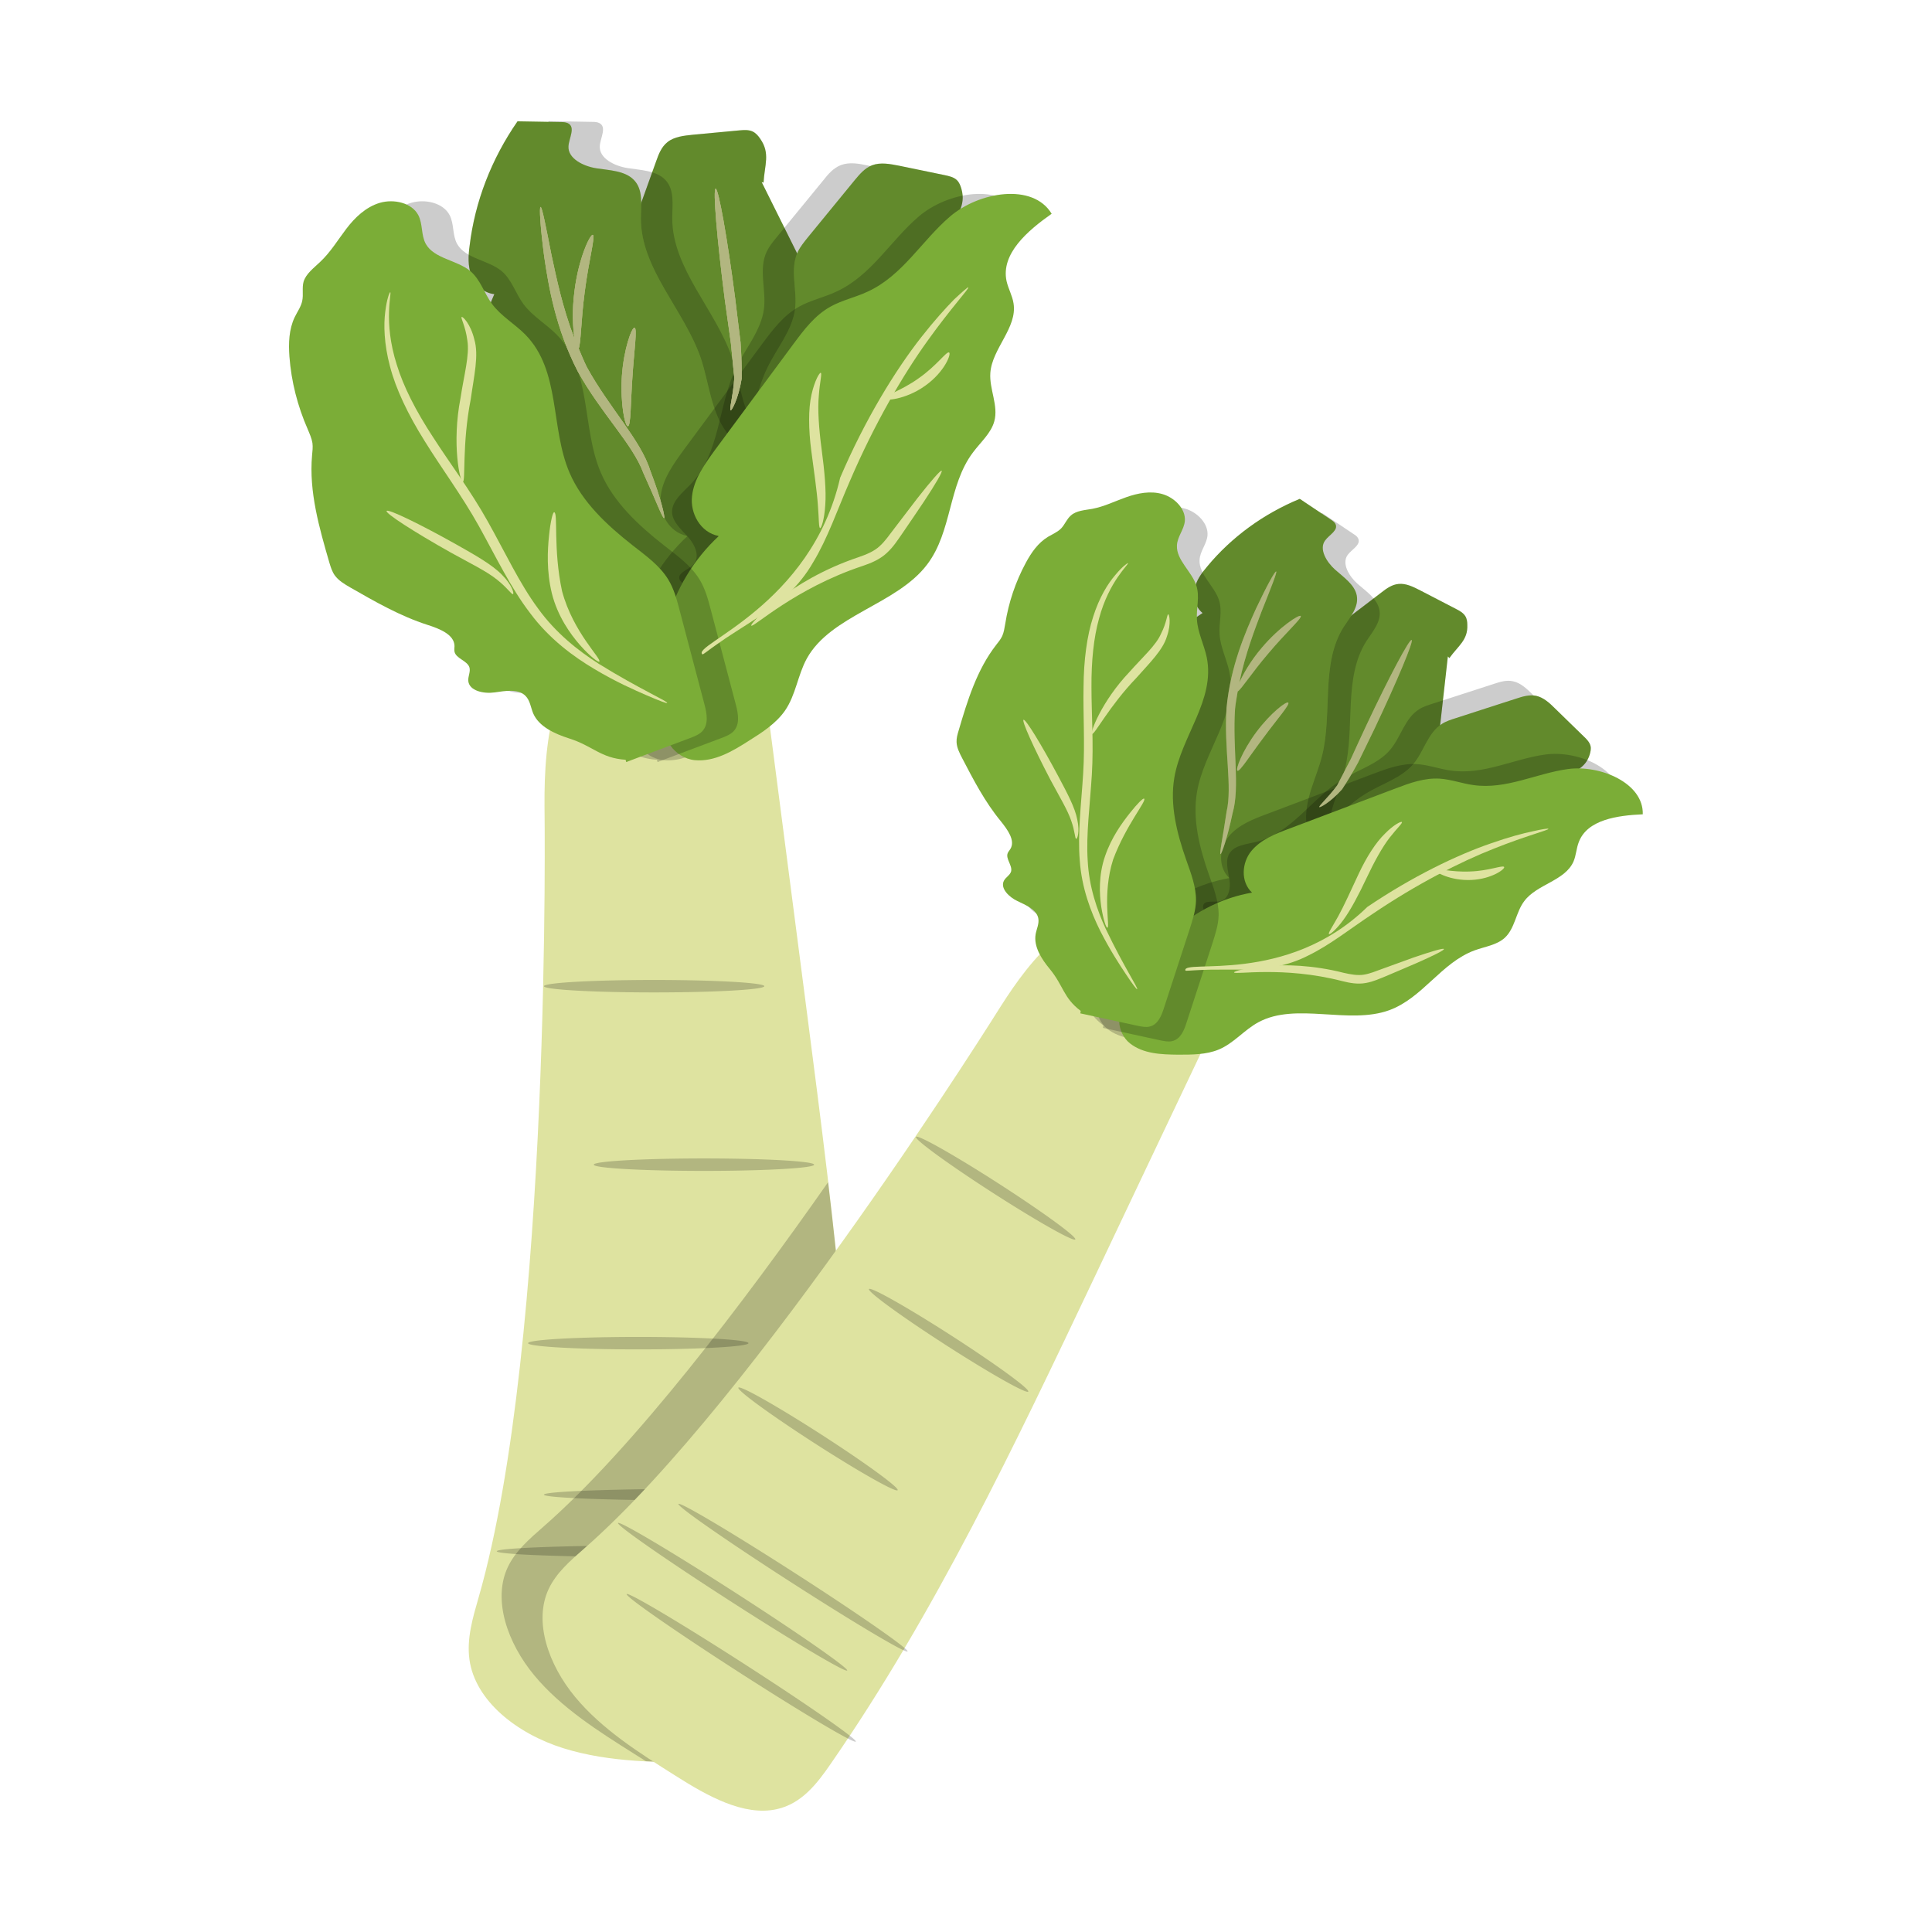 <?xml version="1.0" standalone="no"?><!DOCTYPE svg PUBLIC "-//W3C//DTD SVG 1.1//EN" "http://www.w3.org/Graphics/SVG/1.1/DTD/svg11.dtd"><svg class="icon" width="81px" height="81.00px" viewBox="0 0 1024 1024" version="1.1" xmlns="http://www.w3.org/2000/svg"><path d="M253.7 846.6c-3.1 10.8-6.4 21.8-4.9 32.9 3 22 25.2 39.4 49.8 47.1 24.7 7.7 51.7 7.6 78 7.4 23-0.2 49.1-1.5 63.8-16.4 11-11.1 12.3-26.7 12.8-41.2 3.8-113.5-10.9-226.8-25.5-339.7l-18.9-145.8c-1.8-14-3.8-28.4-12.2-40.6-15.9-23.2-40.6-32-68.1-18.3-36.1 18-40.1 59.8-39.9 95.1 0 0 4.1 283.9-34.9 419.5z" fill="#DEE3A0" /><path d="M403.7 96.5c6.3 12.7 12.7 25.5 19 38.2 3.4 6.9 6.9 14.4 5 21.7-0.9 3.4-2.9 6.5-3.1 10-0.6 10.6 15 17.1 15.6 27.8 0.2 3.1-1 6.1-2.2 9-6.7 17-13.9 34.6-27.9 47.4 4.2 2.1 6.1 6.8 5.8 11.1-0.3 4.3-2.4 8.4-4.7 12.2-10.2 17-24.7 31.8-42.1 42.9-5.9-2.3-11.7-4.7-17.6-7-0.9-0.4-1.8-0.7-2.4-1.4-2.5-2.8 2.2-6.1 4-9.4 2.6-4.9-2.2-10.3-7.2-13.2-5-2.9-11.1-5.3-13-10.4-2.1-5.5 1.7-11.2 4.2-16.6 9.3-20.4-0.8-43.7 1.5-65.6 1.2-11.3 5.7-22.6 3.1-33.7-2.3-10.1-10.2-19.2-9.2-29.4 0.3-3 1.3-5.8 2.3-8.6 4.3-12 8.7-24 13-36.1 1.3-3.7 2.8-7.6 6-10.1 3.6-2.9 8.8-3.4 13.5-3.9 8.2-0.8 16.4-1.5 24.6-2.3 2.4-0.2 4.9-0.4 7 0.6 1.7 0.8 3 2.3 4 3.8 5.5 7.8 2.3 14 1.8 23.3l-1-0.3z" fill="#7BAD37" /><path d="M403.7 96.5c6.3 12.7 12.7 25.5 19 38.2 3.4 6.9 6.9 14.4 5 21.7-0.9 3.4-2.9 6.5-3.1 10-0.6 10.6 15 17.1 15.6 27.8 0.2 3.1-1 6.1-2.2 9-6.7 17-13.9 34.6-27.9 47.4 4.2 2.1 6.1 6.8 5.8 11.1-0.3 4.3-2.4 8.4-4.7 12.2-10.2 17-24.7 31.8-42.1 42.9-5.9-2.3-11.7-4.7-17.6-7-0.9-0.4-1.8-0.7-2.4-1.4-2.5-2.8 2.2-6.1 4-9.4 2.6-4.9-2.2-10.3-7.2-13.2-5-2.9-11.1-5.3-13-10.4-2.1-5.5 1.7-11.2 4.2-16.6 9.3-20.4-0.8-43.7 1.5-65.6 1.2-11.3 5.7-22.6 3.1-33.7-2.3-10.1-10.2-19.2-9.2-29.4 0.3-3 1.3-5.8 2.3-8.6 4.3-12 8.7-24 13-36.1 1.3-3.7 2.8-7.6 6-10.1 3.6-2.9 8.8-3.4 13.5-3.9 8.2-0.8 16.4-1.5 24.6-2.3 2.4-0.2 4.9-0.4 7 0.6 1.7 0.8 3 2.3 4 3.8 5.5 7.8 2.3 14 1.8 23.3l-1-0.3z" opacity=".2" /><path d="M288.3 522.7a58.4 3.3 0 1 0 116.8 0 58.4 3.3 0 1 0-116.8 0Z" opacity=".2" /><path d="M314.7 617.3a58.4 3.3 0 1 0 116.8 0 58.4 3.3 0 1 0-116.8 0Z" opacity=".2" /><path d="M279.9 711.9a58.4 3.3 0 1 0 116.8 0 58.4 3.3 0 1 0-116.8 0Z" opacity=".2" /><path d="M288.3 792.2a83.4 3.1 0 1 0 166.8 0 83.4 3.1 0 1 0-166.8 0Z" opacity=".2" /><path d="M263.3 822.2a83.4 3.1 0 1 0 166.8 0 83.4 3.1 0 1 0-166.8 0Z" opacity=".2" /><path d="M291.5 856.2a83.4 3.1 0 1 0 166.8 0 83.4 3.1 0 1 0-166.8 0Z" opacity=".2" /><path d="M432.5 314.9c-1.2-15.3-2.5-30.6-3.7-46-0.3-3.6-0.6-7.2-1.8-10.7-4.1-11.9-17.6-18.7-25.3-29.1-8.5-11.4-9.2-26-13.6-39.2-8.6-25.6-31.8-47.4-31.8-74.2 0-7.1 1.4-15.1-3.7-20.4-4.7-4.9-12.8-5.1-19.9-6.2-7.1-1.1-15.2-5.2-14.8-11.7 0.3-4.4 3.9-10.1-0.3-12.2-1-0.5-2.3-0.6-3.5-0.6-7.7-0.1-15.5-0.3-23.2-0.4-13.8 19.8-22.6 42.6-25.4 66-0.6 5.2-0.9 10.7 0.9 15.6 1.9 5 6.5 9.4 12.2 10-9.2 20.3-8.3 43.1-7.2 65 0.2 3.8 0.4 7.6 2.2 11 6.1 11.7 26.9 12.3 31.6 24.5 1.5 4 0.9 8.3 1.6 12.5 1.6 9.1 9.4 16 16.7 22.3l40.8 34.8-1.6 0.4c4.3 10.6 3.7 19 13.9 25.4 2 1.2 4.1 2.4 6.5 2.6 2.9 0.2 5.6-1.1 8.2-2.4 8.8-4.4 17.6-8.7 26.4-13.1 5.1-2.5 10.6-5.4 13.2-10.1 2.4-4.1 2-9.1 1.6-13.8z" opacity=".2" /><path d="M347.7 326l-40.8-34.8c-7.3-6.3-15.1-13.2-16.7-22.3-0.7-4.2-0.1-8.5-1.6-12.5-4.7-12.2-25.5-12.9-31.6-24.5-1.8-3.4-2-7.3-2.2-11-1.1-21.9-2.1-44.7 7.2-65-5.7-0.6-10.3-5-12.2-10-1.9-5-1.6-10.4-0.9-15.6 2.8-23.4 11.6-46.1 25.4-66 7.7 0.1 15.5 0.3 23.2 0.4 1.2 0 2.4 0.1 3.5 0.6 4.2 2.1 0.6 7.8 0.3 12.2-0.4 6.5 7.8 10.6 14.8 11.7 7.1 1.1 15.2 1.3 19.9 6.2 5.1 5.3 3.7 13.3 3.7 20.4-0.1 26.8 23.1 48.6 31.8 74.2 4.4 13.2 5.2 27.8 13.6 39.2 7.7 10.3 21.1 17.2 25.3 29.1 1.2 3.4 1.5 7.1 1.8 10.7 1.2 15.3 2.5 30.6 3.7 46 0.4 4.7 0.7 9.7-1.6 13.9-2.6 4.8-8.1 7.6-13.2 10.1-8.8 4.4-17.6 8.7-26.4 13.1-2.5 1.3-5.3 2.6-8.2 2.4-2.4-0.2-4.5-1.3-6.5-2.6-10.2-6.4-9.7-14.8-13.9-25.4l1.6-0.5z" fill="#7BAD37" /><path d="M347.7 326l-40.8-34.8c-7.3-6.3-15.1-13.2-16.7-22.3-0.7-4.2-0.1-8.5-1.6-12.5-4.7-12.2-25.5-12.9-31.6-24.5-1.8-3.4-2-7.3-2.2-11-1.1-21.9-2.1-44.7 7.2-65-5.7-0.6-10.3-5-12.2-10-1.9-5-1.6-10.4-0.9-15.6 2.8-23.4 11.6-46.1 25.4-66 7.7 0.1 15.5 0.3 23.2 0.4 1.2 0 2.4 0.1 3.5 0.6 4.2 2.1 0.6 7.8 0.3 12.2-0.4 6.5 7.8 10.6 14.8 11.7 7.1 1.1 15.2 1.3 19.9 6.2 5.1 5.3 3.7 13.3 3.7 20.4-0.1 26.8 23.1 48.6 31.8 74.2 4.4 13.2 5.2 27.8 13.6 39.2 7.7 10.3 21.1 17.2 25.3 29.1 1.2 3.4 1.5 7.1 1.8 10.7 1.2 15.3 2.5 30.6 3.7 46 0.4 4.7 0.7 9.7-1.6 13.9-2.6 4.8-8.1 7.6-13.2 10.1-8.8 4.4-17.6 8.7-26.4 13.1-2.5 1.3-5.3 2.6-8.2 2.4-2.4-0.2-4.5-1.3-6.5-2.6-10.2-6.4-9.7-14.8-13.9-25.4l1.6-0.5z" opacity=".2" /><path d="M485.5 122.3l1.2 0.5c3.6-8.7 8.9-13.6 6.4-22.7-0.5-1.7-1.1-3.5-2.5-4.8-1.7-1.6-4.1-2.1-6.5-2.6-8.1-1.7-16.1-3.3-24.2-5-4.7-1-9.7-1.9-14.2-0.2-3.9 1.5-6.7 4.7-9.2 7.9-8.3 10.1-16.6 20.3-24.9 30.4-2 2.4-3.9 4.8-5.2 7.5-4.5 9.4-0.2 20.3-1.5 30.5-1.5 11.3-9.7 20.7-14.7 31.1-9.8 20.2-8.3 45.2-24.2 61.8-4.2 4.4-9.8 8.7-9.8 14.5 0 5.4 5 9.5 8.7 13.7 3.7 4.2 6.4 10.7 2.3 14.6-2.8 2.6-8.4 4.3-7 7.7 0.3 0.8 1.1 1.5 1.8 2.1 4.7 3.9 9.5 7.8 14.2 11.7 20.3-5.5 39.2-15.3 54.8-28.4 3.5-2.9 6.9-6.1 8.7-10.2 1.8-4 1.6-9-1.6-12.2 17.7-8 30.6-22.6 42.9-36.8 2.1-2.4 4.3-4.9 5.2-7.9 3.1-10.3-9.4-21-5.1-30.9 1.4-3.2 4.4-5.6 6.4-8.6 4.4-6.4 3.7-14.6 2.8-22.1-1.6-13.8-3.2-27.7-4.8-41.6z" opacity=".2" /><path d="M502.1 122.3c1.6 13.9 3.1 27.9 4.7 41.8 0.8 7.5 1.5 15.7-2.8 22.1-2 2.9-5 5.3-6.4 8.6-4.3 9.9 8.2 20.6 5.1 30.9-0.9 3-3.1 5.5-5.2 7.9-12.3 14.2-25.2 28.8-42.9 36.8 3.2 3.2 3.4 8.2 1.6 12.2-1.8 4-5.2 7.2-8.7 10.2-15.6 13.1-34.5 22.9-54.8 28.4-4.7-3.9-9.5-7.8-14.2-11.8-0.7-0.6-1.5-1.2-1.8-2.1-1.3-3.4 4.3-5.2 7-7.7 4.1-3.9 1.5-10.4-2.3-14.6-3.7-4.2-8.7-8.3-8.7-13.7 0-5.8 5.6-10.1 9.8-14.5 15.9-16.6 14.4-41.6 24.2-61.8 5-10.4 13.2-19.8 14.7-31.1 1.3-10.2-3-21.1 1.5-30.5 1.3-2.7 3.3-5.1 5.2-7.5 8.3-10.1 16.6-20.3 24.9-30.4 2.6-3.1 5.3-6.4 9.2-7.9 4.5-1.7 9.5-0.7 14.2 0.2 8.1 1.7 16.1 3.3 24.2 5 2.3 0.5 4.8 1 6.5 2.6 1.4 1.3 2 3.1 2.5 4.8 2.5 9-2.7 13.9-6.4 22.7l-1.1-0.6z" fill="#7BAD37" /><path d="M502.1 122.3c1.6 13.9 3.1 27.9 4.7 41.8 0.8 7.5 1.5 15.7-2.8 22.1-2 2.9-5 5.3-6.4 8.6-4.3 9.9 8.2 20.6 5.1 30.9-0.9 3-3.1 5.5-5.2 7.9-12.3 14.2-25.2 28.8-42.9 36.8 3.2 3.2 3.4 8.2 1.6 12.2-1.8 4-5.2 7.2-8.7 10.2-15.6 13.1-34.5 22.9-54.8 28.4-4.7-3.9-9.5-7.8-14.2-11.8-0.7-0.6-1.5-1.2-1.8-2.1-1.3-3.4 4.3-5.2 7-7.7 4.1-3.9 1.5-10.4-2.3-14.6-3.7-4.2-8.7-8.3-8.7-13.7 0-5.8 5.6-10.1 9.8-14.5 15.9-16.6 14.4-41.6 24.2-61.8 5-10.4 13.2-19.8 14.7-31.1 1.3-10.2-3-21.1 1.5-30.5 1.3-2.7 3.3-5.1 5.2-7.5 8.3-10.1 16.6-20.3 24.9-30.4 2.6-3.1 5.3-6.4 9.2-7.9 4.5-1.7 9.5-0.7 14.2 0.2 8.1 1.7 16.1 3.3 24.2 5 2.3 0.5 4.8 1 6.5 2.6 1.4 1.3 2 3.1 2.5 4.8 2.5 9-2.7 13.9-6.4 22.7l-1.1-0.6z" opacity=".2" /><path d="M337.9 381.1c-11-33.5-0.4-72.1 26.5-97-9.8-1.8-15.3-12.1-14.2-21.2 1-9.1 6.8-17 12.3-24.6 13.9-18.7 27.7-37.5 41.6-56.2 5.5-7.4 11.2-15 19.5-19.6 6.1-3.4 13.2-4.9 19.6-7.9 18.6-8.5 28.6-26.9 43.8-39.9s43.8-18 53.8-1.4c-12.8 9-27 21.2-23.9 35.7 0.9 4 3.1 7.8 3.7 11.8 2.1 12.9-11.4 23.9-12.3 36.9-0.6 8.6 4.4 17.3 2.1 25.6-1.7 6.3-7.3 11.1-11.3 16.5-13.2 17.5-11 41.9-24.3 59.4-16.1 21.3-51.1 26.8-63.8 49.9-4.8 8.8-5.8 19.2-11.5 27.5-4.7 6.8-12.1 11.6-19.3 16.1-8.6 5.5-18.2 11.2-28.6 10.2s-19.5-12.8-13-20.4l-0.7-1.4z" opacity=".2" /><path d="M354.5 381.1c-11-33.5-0.4-72.1 26.5-97-9.8-1.8-15.3-12.1-14.2-21.2 1-9.1 6.8-17 12.3-24.6 13.9-18.7 27.7-37.5 41.6-56.2 5.5-7.4 11.2-15 19.5-19.6 6.1-3.4 13.2-4.9 19.6-7.9 18.6-8.5 28.6-26.9 43.8-39.9s43.8-18 53.8-1.4c-12.8 9-27 21.2-23.9 35.7 0.9 4 3.1 7.8 3.7 11.8 2.1 12.9-11.4 23.9-12.3 36.9-0.6 8.6 4.4 17.3 2.1 25.6-1.7 6.3-7.3 11.1-11.3 16.5-13.2 17.5-11 41.9-24.3 59.4-16.1 21.3-51.1 26.8-63.8 49.9-4.8 8.8-5.8 19.2-11.5 27.5-4.7 6.8-12.1 11.6-19.3 16.1-8.6 5.5-18.2 11.2-28.6 10.2s-19.5-12.8-13-20.4l-0.7-1.4z" fill="#7BAD37" /><path d="M348.2 402.7c-13.3-0.9-17.3-7.3-29.9-11.3-7.8-2.5-16.1-6.3-19.1-13.3-1.3-3.1-1.6-6.8-4.1-9.3-3.9-3.9-10.7-2.6-16.4-1.8s-13.4-0.8-13.9-6.1c-0.2-2.4 1.3-4.9 0.6-7.2-1.2-3.6-7.1-4.6-7.9-8.3-0.2-1 0-2 0-3-0.1-6.1-8-9.2-14.3-11.2-14.6-4.7-27.8-12.3-40.9-19.8-3.1-1.8-6.3-3.7-8.3-6.5-1.4-2-2.1-4.3-2.8-6.6-5.4-18.6-10.9-37.7-9.2-56.9 0.2-2.2 0.5-4.4 0.2-6.6-0.4-2.5-1.5-4.9-2.5-7.3-5.4-12.3-8.7-25.3-9.7-38.5-0.5-7.1-0.3-14.4 2.8-20.9 1.4-2.9 3.4-5.6 4-8.7 0.7-3.3-0.2-6.8 0.7-10.1 1.3-4.3 5.5-7.3 8.9-10.6 5.5-5.2 9.3-11.6 13.8-17.5 4.6-5.9 10.3-11.5 17.7-13.7 7.5-2.2 17 0 20.4 6.5 2.5 4.8 1.4 10.6 4 15.3 4.4 7.8 16.4 8.5 23.5 14.3 5.5 4.6 7.4 11.8 11.6 17.5 4.7 6.4 12.1 10.6 17.7 16.3 18.8 19.2 13.1 49.3 23.4 73.2 6.6 15.4 19.7 27.7 33.5 38.5 6.9 5.4 14.2 10.6 18.7 17.9 3.1 5 4.6 10.7 6.1 16.4 4.4 16.7 8.8 33.4 13.2 50 1.3 4.9 2.3 10.6-1.3 14.3-1.7 1.7-4.1 2.6-6.4 3.5-11.3 4.2-22.6 8.5-33.8 12.7l-0.3-1.2z" opacity=".2" /><path d="M331.6 402.7c-13.3-0.9-17.3-7.3-29.9-11.3-7.8-2.5-16.1-6.3-19.1-13.3-1.3-3.1-1.6-6.8-4.1-9.3-3.9-3.9-10.7-2.6-16.4-1.8s-13.4-0.8-13.9-6.1c-0.2-2.4 1.3-4.9 0.6-7.2-1.2-3.6-7.1-4.6-7.9-8.3-0.2-1 0-2 0-3-0.1-6.1-8-9.2-14.3-11.2-14.6-4.7-27.8-12.3-40.9-19.8-3.1-1.8-6.3-3.7-8.3-6.5-1.4-2-2.1-4.3-2.8-6.6-5.4-18.6-10.9-37.7-9.2-56.9 0.2-2.2 0.5-4.4 0.2-6.6-0.4-2.5-1.5-4.9-2.5-7.3-5.4-12.3-8.7-25.3-9.7-38.5-0.5-7.1-0.3-14.4 2.8-20.9 1.4-2.9 3.4-5.6 4-8.7 0.7-3.3-0.2-6.8 0.7-10.1 1.3-4.3 5.5-7.3 8.9-10.6 5.5-5.2 9.3-11.6 13.8-17.5s10.3-11.5 17.7-13.7c7.5-2.2 17 0 20.4 6.5 2.5 4.8 1.4 10.6 4 15.3 4.4 7.8 16.4 8.5 23.5 14.3 5.5 4.6 7.4 11.8 11.6 17.5 4.7 6.4 12.1 10.6 17.7 16.3 18.8 19.2 13.1 49.3 23.4 73.2 6.6 15.4 19.7 27.7 33.5 38.5 6.9 5.4 14.2 10.6 18.7 17.9 3.1 5 4.6 10.7 6.1 16.4 4.4 16.7 8.8 33.4 13.2 50 1.3 4.9 2.3 10.6-1.3 14.3-1.7 1.7-4.1 2.6-6.4 3.5-11.3 4.2-22.6 8.5-33.8 12.7l-0.3-1.2z" fill="#7BAD37" /><path d="M513.2 152.3c0.7 0.5-8.9 10.6-21.7 28.5-12.8 17.8-28.1 43.9-41.1 74.3-6.6 15.1-11.7 30.2-19.4 42.9-7.4 13-18.4 22.2-28 28.4-9.6 6.3-17.5 11.1-22.6 14.8-5.2 3.6-7.8 5.9-8.1 5.6-6.1-4.9 57.5-25.8 73-93.6 13.1-30.7 29.2-56.9 43-74.5 6.9-8.8 13-15.5 17.4-20 4.6-4.3 7.3-6.6 7.5-6.4z" fill="#DEE3A0" /><path d="M499.1 249.5c0.6 0.4-3 6.7-9.5 16.5-3.3 4.9-7.2 10.7-11.6 17.1-2.2 3.1-4.4 6.7-8 10-3.6 3.4-8.4 5.4-12.9 6.9-35.8 11.9-57.8 32.8-58.9 31.6-1.3-0.5 19.8-23.9 56.9-36.3 4.4-1.5 8.3-3.2 11.1-5.8 2.9-2.6 5.1-5.9 7.5-9 4.7-6.2 9-11.8 12.6-16.5 7.4-9.4 12.2-14.9 12.8-14.5zM435 197.6c0.8 0.3-0.5 4.8-1 12-0.7 7.3 0 17.4 1.5 28.7s2.5 21.8 1.9 29.5c-0.5 7.7-2.1 12.2-2.7 12.1-0.8-0.1-0.6-4.7-1.2-12.1-0.5-7.4-2-17.5-3.5-28.9-1.5-11.4-1.6-22.2 0.1-29.7 1.7-7.6 4.3-11.8 4.9-11.6zM503 186.8c1.4 0.4-2.1 10.2-12.7 17.7-10.5 7.5-21.8 8.1-21.9 6.8-0.3-1.4 9.2-4.1 18.5-10.8 9.5-6.6 14.7-14.3 16.1-13.7zM206.8 154.9c1.1 0-3.9 15.2 3.5 38.4 3.5 11.5 10.1 24.5 19.1 38.2 8.8 13.8 19.9 28.3 29.2 45 9.3 16.6 16.8 32.8 26.5 45.9 9.5 13.2 21.4 22.5 32.2 29.4 21.8 13.5 36.8 19.9 36.3 20.8-0.2 0.3-4-1.1-10.7-4-6.7-2.9-16.5-7.2-27.7-13.9-11.2-6.6-24.1-16.1-34.2-29.7-10.3-13.4-18.1-29.8-27.2-46.2-9.1-16.3-20-30.9-28.7-45-8.8-14-15.3-27.6-18.4-39.6-3.2-12-3.4-22.2-2.5-29 0.8-6.8 2.3-10.4 2.6-10.3z" fill="#DEE3A0" /><path d="M293.7 271.5c2.2 0-0.6 19.5 4.2 41.8 5.9 22.1 21.5 36.3 19.7 37.4-0.5 0.4-4.7-2.6-10.1-8.7-5.3-6-12-15.5-15-27.5-2.9-11.9-2.3-22.9-1.5-30.6 0.8-7.8 2-12.4 2.7-12.4zM204.9 270.8c0.8-1.2 17.4 6.8 37 17.8 9.7 5.5 18.9 10.6 24.2 16.1 5.4 5.4 6.5 10.1 5.8 10.2-0.8 0.3-3-3.4-8.5-7.7-5.4-4.4-14.5-8.8-24.4-14.3-19.6-11-34.9-20.9-34.1-22.1z" fill="#DEE3A0" /><path d="M244.7 168c0.5-0.4 4.7 3.6 6.7 11.9 2.5 8.4-0.2 19.5-1.9 31.7-4.7 24-2.6 43.6-4.2 43.8-1.4 0.4-6-20-1.2-44.5 1.8-12 4.9-22.8 3.6-30.5-1-7.7-3.7-12-3-12.4z" fill="#DEE3A0" /><path d="M311.1 194.7c-1.7-3.4-3-6.7-4.4-10 1.2-2.3 1.2-14.8 3.2-29.9 2.1-16.6 5.8-29.8 4.3-30.3-1.4-0.5-7.6 12.5-9.7 29.7-1.4 10.5-0.9 19.7 0 25.3-6.4-16.5-9.6-32.3-12.2-44.3-3.1-15.8-5-25.6-5.8-25.5-0.7 0.1-0.2 10 1.9 26 2.3 15.9 6.1 38.4 17.8 61.1 12.4 22.4 29.2 38.6 34.8 53.9 6.7 14.7 10.2 24.2 11 23.9 0.6-0.2-1.5-9.9-7.4-25.3-4.9-15.9-21.8-33.3-33.5-54.6z m21.7 31.2c1.6-0.1 1.4-11.8 2.4-26.1 0.9-14.2 2.7-25.8 1.1-26.1-1.4-0.3-5.7 11.1-6.7 25.8-0.9 14.8 1.7 26.6 3.2 26.4z m59.7-44.5c-0.9-7-1.8-14.8-2.8-22.9-4.2-32.5-8.9-58.7-10.4-58.5-1.5 0.2 0.7 26.6 4.9 59.1 1.1 8.1 2.2 15.8 3.2 22.9 0.7 6.9 1.3 13.1 1.8 18.4-0.7 10.3-2.9 16.9-1.9 17.1 0.5 0.1 4-5.8 5.8-16.8 0.1-5.6-0.1-12.1-0.6-19.3z" fill="#DEE3A0" /><path d="M311.1 194.7c-1.7-3.4-3-6.7-4.4-10 1.2-2.3 1.2-14.8 3.2-29.9 2.1-16.6 5.8-29.8 4.3-30.3-1.4-0.5-7.6 12.5-9.7 29.7-1.4 10.5-0.9 19.7 0 25.3-6.4-16.5-9.6-32.3-12.2-44.3-3.1-15.8-5-25.6-5.8-25.5-0.7 0.1-0.2 10 1.9 26 2.3 15.9 6.1 38.4 17.8 61.1 12.4 22.4 29.2 38.6 34.8 53.9 6.7 14.7 10.2 24.2 11 23.9 0.6-0.2-1.5-9.9-7.4-25.3-4.9-15.9-21.8-33.3-33.5-54.6z m21.7 31.2c1.6-0.1 1.4-11.8 2.4-26.1 0.9-14.2 2.7-25.8 1.1-26.1-1.4-0.3-5.7 11.1-6.7 25.8-0.9 14.8 1.7 26.6 3.2 26.4z m59.7-44.5c-0.9-7-1.8-14.8-2.8-22.9-4.2-32.5-8.9-58.7-10.4-58.5-1.5 0.2 0.7 26.6 4.9 59.1 1.1 8.1 2.2 15.8 3.2 22.9 0.7 6.9 1.3 13.1 1.8 18.4-0.7 10.3-2.9 16.9-1.9 17.1 0.5 0.1 4-5.8 5.8-16.8 0.1-5.6-0.1-12.1-0.6-19.3z" opacity=".2" /><path d="M311.1 194.7c-1.7-3.4-3-6.7-4.4-10 1.2-2.3 1.2-14.8 3.2-29.9 2.1-16.6 5.8-29.8 4.3-30.3-1.4-0.5-7.6 12.5-9.7 29.7-1.4 10.5-0.9 19.7 0 25.3-6.4-16.5-9.6-32.3-12.2-44.3-3.1-15.8-5-25.6-5.8-25.5-0.7 0.1-0.2 10 1.9 26 2.3 15.9 6.1 38.4 17.8 61.1 12.4 22.4 29.2 38.6 34.8 53.9 6.7 14.7 10.2 24.2 11 23.9 0.6-0.2-1.5-9.9-7.4-25.3-4.9-15.9-21.8-33.3-33.5-54.6z m21.7 31.2c1.6-0.1 1.4-11.8 2.4-26.1 0.9-14.2 2.7-25.8 1.1-26.1-1.4-0.3-5.7 11.1-6.7 25.8-0.9 14.8 1.7 26.6 3.2 26.4z m59.7-44.5c-0.9-7-1.8-14.8-2.8-22.9-4.2-32.5-8.9-58.7-10.4-58.5-1.5 0.2 0.7 26.6 4.9 59.1 1.1 8.1 2.2 15.8 3.2 22.9 0.7 6.9 1.3 13.1 1.8 18.4-0.7 10.3-2.9 16.9-1.9 17.1 0.5 0.1 4-5.8 5.8-16.8 0.1-5.6-0.1-12.1-0.6-19.3z" fill="#DEE3A0" /><path d="M311.1 194.7c-1.7-3.4-3-6.7-4.4-10 1.2-2.3 1.2-14.8 3.2-29.9 2.1-16.6 5.8-29.8 4.3-30.3-1.4-0.5-7.6 12.5-9.7 29.7-1.4 10.5-0.9 19.7 0 25.3-6.4-16.5-9.6-32.3-12.2-44.3-3.1-15.8-5-25.6-5.8-25.5-0.7 0.1-0.2 10 1.9 26 2.3 15.9 6.1 38.4 17.8 61.1 12.4 22.4 29.2 38.6 34.8 53.9 6.7 14.7 10.2 24.2 11 23.9 0.6-0.2-1.5-9.9-7.4-25.3-4.9-15.9-21.8-33.3-33.5-54.6z m21.7 31.2c1.6-0.1 1.4-11.8 2.4-26.1 0.9-14.2 2.7-25.8 1.1-26.1-1.4-0.3-5.7 11.1-6.7 25.8-0.9 14.8 1.7 26.6 3.2 26.4z m59.7-44.5c-0.9-7-1.8-14.8-2.8-22.9-4.2-32.5-8.9-58.7-10.4-58.5-1.5 0.2 0.7 26.6 4.9 59.1 1.1 8.1 2.2 15.8 3.2 22.9 0.7 6.9 1.3 13.1 1.8 18.4-0.7 10.3-2.9 16.9-1.9 17.1 0.5 0.1 4-5.8 5.8-16.8 0.1-5.6-0.1-12.1-0.6-19.3z" opacity=".2" /><path d="M644.1 376.6c-7.6 10.2-11.2 20-10 20.5 1.2 0.6 6.5-7.9 13.9-17.7 7.3-9.9 14-17.4 13-18.4-0.9-0.9-9.3 5.4-16.9 15.6z m2.8-44.6c-5.9 6.9-9.8 13.9-11.8 18.3 3.1-15 8.1-27.9 11.8-37.7 5.1-12.8 8.3-20.8 7.7-21.1-0.6-0.3-4.8 7.2-10.8 19.7-5.7 12.6-13.5 30.6-15.6 52.5-1.5 22 3.2 41.5 0 55.2-2 13.8-3.9 22.2-3.2 22.4 0.5 0.1 3.5-7.9 6.4-21.7 4-13.8-0.1-34.2 1.3-55.2 0.3-3.2 0.9-6.2 1.4-9.3 1.9-1.1 7.7-10.2 16.2-20.1 9.2-11 18.1-18.9 17.2-19.9-0.5-1-11.1 5.5-20.6 16.9z m55.6 40.7c-3 6.4-5.8 12.5-8.3 18-2.7 5.3-5.2 10.1-7.3 14.1-5.3 7.1-10 10.9-9.4 11.5 0.3 0.3 5.6-2.3 12-9.4 2.6-3.9 5.5-8.7 8.5-14.2 2.7-5.5 5.6-11.5 8.7-17.9 12.1-25.5 20.9-46.6 19.7-47.1-1.2-0.6-11.9 19.6-23.9 45z" opacity=".2" /><path d="M644.1 376.6c-7.6 10.2-11.2 20-10 20.5 1.2 0.6 6.5-7.9 13.9-17.7 7.3-9.9 14-17.4 13-18.4-0.9-0.9-9.3 5.4-16.9 15.6z m2.8-44.6c-5.9 6.9-9.8 13.9-11.8 18.3 3.1-15 8.1-27.9 11.8-37.7 5.1-12.8 8.3-20.8 7.7-21.1-0.6-0.3-4.8 7.2-10.8 19.7-5.7 12.6-13.5 30.6-15.6 52.5-1.5 22 3.2 41.5 0 55.2-2 13.8-3.9 22.2-3.2 22.4 0.5 0.1 3.5-7.9 6.4-21.7 4-13.8-0.1-34.2 1.3-55.2 0.3-3.2 0.9-6.2 1.4-9.3 1.9-1.1 7.7-10.2 16.2-20.1 9.2-11 18.1-18.9 17.2-19.9-0.5-1-11.1 5.5-20.6 16.9z m55.6 40.7c-3 6.4-5.8 12.5-8.3 18-2.7 5.3-5.2 10.1-7.3 14.1-5.3 7.1-10 10.9-9.4 11.5 0.3 0.3 5.6-2.3 12-9.4 2.6-3.9 5.5-8.7 8.5-14.2 2.7-5.5 5.6-11.5 8.7-17.9 12.1-25.5 20.9-46.6 19.7-47.1-1.2-0.6-11.9 19.6-23.9 45z" opacity=".2" /><path d="M453.5 855.2c0.3-20.8 0.2-41.5-0.6-62.3 1.4-0.2 2.2-0.4 2.2-0.7 0-0.2-0.9-0.5-2.2-0.7-2.1-55.1-7.5-110-14-164.9-44.6 63.7-103 140.7-150.9 182.6-7.3 6.4-14.8 12.8-18.9 21.5-8.1 17.3-0.1 40.2 14.1 57.3 14.2 17.1 33.8 29.5 53 41.6 2 1.3 4.1 2.6 6.2 3.9 11.4 0.6 22.9 0.6 34.3 0.5 12-0.1 24.8-0.6 36.4-3 1.9-2.4 3.7-4.9 5.4-7.3 3.1-4.5 6.1-9.2 9.1-13.7 2.2 1.1 3.8 1.8 4 1.5 0.2-0.2-1.1-1.4-3-2.9 8.6-13 16.9-26.2 24.9-39.5 0-3.9 0.1-7.9 0.2-11.8 2.9-0.3 4.8-0.6 4.8-1s-2.2-0.8-5-1.1z" opacity=".2" /><path d="M309.7 820.7c-7.3 6.4-14.8 12.8-18.9 21.5-8.1 17.3-0.1 40.2 14.1 57.3s33.8 29.5 53 41.6c16.7 10.6 36.2 21.7 53.8 17.8 13.2-2.9 21.4-13.6 28.5-23.9 55.6-80.3 97.7-169.1 139.7-257.6 18.1-38.1 36.1-76.2 54.2-114.2 5.2-10.9 10.5-22.3 10.1-35-0.7-24.2-14.5-42-40.7-45-34.5-3.8-56.8 24.6-73.1 50.2-0.1 0.1-129.3 207.4-220.7 287.3z" fill="#DEE3A0" /><path d="M767.4 347.9c-1.4 12.2-2.7 24.3-4.1 36.5-0.7 6.6-1.7 13.6-6.5 18.1-2.2 2-5.1 3.4-6.9 5.8-5.4 7.4 2.9 19.4-1.7 27.4-1.3 2.3-3.6 4-5.8 5.5-12.8 9.2-26.2 18.6-42.2 21.3 2 3.4 1.3 7.7-1 10.7s-5.6 4.9-9 6.6c-15.3 7.5-32.7 11.5-50.4 11.4-3.1-4.4-6.3-8.8-9.4-13.2-0.5-0.7-1-1.4-1.1-2.2-0.5-3.2 4.5-3.4 7.2-4.9 4.1-2.3 3.2-8.5 0.9-12.9-2.3-4.4-5.5-9-4.5-13.6 1.1-4.9 6.5-7.3 10.8-10 16.2-10.4 19.7-32 31.6-46.8 6.1-7.6 14.6-13.7 18-22.9 3-8.3 1.6-18.6 7-25.5 1.6-2 3.7-3.6 5.7-5.2 8.7-6.7 17.5-13.3 26.2-20 2.7-2.1 5.6-4.2 9.1-4.5 4-0.4 7.9 1.6 11.6 3.5 6.3 3.3 12.6 6.5 18.9 9.8 1.8 0.9 3.7 2 4.8 3.7 0.9 1.4 1.1 3.1 1.1 4.6 0.4 8.2-4.9 11.2-9.5 17.7l-0.8-0.9z" fill="#7BAD37" /><path d="M767.4 347.9c-1.4 12.2-2.7 24.3-4.1 36.5-0.7 6.6-1.7 13.6-6.5 18.1-2.2 2-5.1 3.4-6.9 5.8-5.4 7.4 2.9 19.4-1.7 27.4-1.3 2.3-3.6 4-5.8 5.5-12.8 9.2-26.2 18.6-42.2 21.3 2 3.4 1.3 7.7-1 10.7s-5.6 4.9-9 6.6c-15.3 7.5-32.7 11.5-50.4 11.4-3.1-4.4-6.3-8.8-9.4-13.2-0.5-0.7-1-1.4-1.1-2.2-0.5-3.2 4.5-3.4 7.2-4.9 4.1-2.3 3.2-8.5 0.9-12.9-2.3-4.4-5.5-9-4.5-13.6 1.1-4.9 6.5-7.3 10.8-10 16.2-10.4 19.7-32 31.6-46.8 6.1-7.6 14.6-13.7 18-22.9 3-8.3 1.6-18.6 7-25.5 1.6-2 3.7-3.6 5.7-5.2 8.7-6.7 17.5-13.3 26.2-20 2.7-2.1 5.6-4.2 9.1-4.5 4-0.4 7.9 1.6 11.6 3.5 6.3 3.3 12.6 6.5 18.9 9.8 1.8 0.9 3.7 2 4.8 3.7 0.9 1.4 1.1 3.1 1.1 4.6 0.4 8.2-4.9 11.2-9.5 17.7l-0.8-0.9z" opacity=".2" /><path d="M526.155 632.185a50.2 2.9 32.772 1 0 3.14-4.877 50.2 2.9 32.772 1 0-3.14 4.877Z" opacity=".2" /><path d="M501.222 712.843a50.2 2.9 32.772 1 0 3.14-4.877 50.2 2.9 32.772 1 0-3.14 4.877Z" opacity=".2" /><path d="M431.997 765.097a50.2 2.9 32.772 1 0 3.14-4.877 50.2 2.9 32.772 1 0-3.14 4.877Z" opacity=".2" /><path d="M418.909 838.395a71.7 2.6 32.772 1 0 2.815-4.372 71.7 2.6 32.772 1 0-2.815 4.372Z" opacity=".2" /><path d="M386.886 848.498a71.7 2.6 32.772 1 0 2.815-4.372 71.7 2.6 32.772 1 0-2.815 4.372Z" opacity=".2" /><path d="M391.463 886.18a71.7 2.6 32.772 1 0 2.815-4.372 71.7 2.6 32.772 1 0-2.815 4.372Z" opacity=".2" /><path d="M686.6 519.3c6.2-11.7 12.5-23.3 18.7-35 1.5-2.7 2.9-5.5 3.7-8.6 2.6-10.5-4-21.7-4.7-32.8-0.8-12.2 5.5-23.1 8.4-34.7 5.7-22.5-0.9-49.1 11.6-68.5 3.3-5.1 8-10.3 6.8-16.5-1.1-5.8-6.9-9.7-11.5-13.7-4.6-4.1-8.6-10.8-5.3-15.4 2.2-3 7.5-5.5 5.4-9-0.5-0.9-1.4-1.5-2.2-2-5.5-3.7-11.1-7.4-16.6-11.1-19.2 7.9-36.2 20.3-49.1 35.9-2.9 3.5-5.6 7.3-6.6 11.7-1 4.5 0.3 9.8 4.2 12.9-16.1 10.4-26 27.3-35.5 43.7-1.6 2.8-3.3 5.7-3.6 9-1 11.3 13.7 21.4 11.4 32.5-0.7 3.6-3.2 6.5-4.6 9.8-3.1 7.3-0.7 15.9 1.7 23.9 4.4 14.7 8.9 29.4 13.3 44.1l-1.3-0.4c-1.8 9.7-6.1 15.5-1.7 24.9 0.8 1.8 1.9 3.6 3.5 4.9 2 1.5 4.6 1.8 7 2.1 8.4 1 16.8 1.9 25.2 2.9 4.9 0.6 10.1 1.1 14.3-1.2 3.5-2 5.6-5.8 7.5-9.4z" opacity=".2" /><path d="M620.1 487.9c-4.4-14.7-8.9-29.4-13.3-44.1-2.4-7.9-4.8-16.6-1.7-23.9 1.4-3.3 3.9-6.2 4.6-9.8 2.3-11-12.5-21.2-11.4-32.5 0.3-3.3 1.9-6.2 3.6-9 9.4-16.4 19.3-33.3 35.5-43.7-3.9-3.1-5.1-8.4-4.2-12.9 0.9-4.5 3.7-8.3 6.6-11.7 12.9-15.6 29.9-28 49.1-35.9 5.5 3.7 11.1 7.4 16.6 11.1 0.9 0.6 1.7 1.2 2.2 2 2 3.5-3.2 5.9-5.4 9-3.3 4.5 0.7 11.3 5.3 15.4s10.4 8 11.5 13.7c1.2 6.2-3.5 11.4-6.8 16.5-12.5 19.4-5.9 45.9-11.6 68.5-2.9 11.6-9.2 22.5-8.4 34.7 0.7 11 7.3 22.3 4.7 32.8-0.7 3-2.2 5.8-3.7 8.6-6.2 11.7-12.5 23.3-18.7 35-1.9 3.6-4 7.4-7.7 9.3-4.1 2.2-9.4 1.7-14.3 1.2-8.4-1-16.8-1.9-25.2-2.9-2.4-0.3-5-0.6-7-2.1-1.6-1.2-2.6-3.1-3.5-4.9-4.4-9.4-0.1-15.2 1.7-24.9l1.5 0.5z" fill="#7BAD37" /><path d="M620.1 487.9c-4.4-14.7-8.9-29.4-13.3-44.1-2.4-7.9-4.8-16.6-1.7-23.9 1.4-3.3 3.9-6.2 4.6-9.8 2.3-11-12.5-21.2-11.4-32.5 0.3-3.3 1.9-6.2 3.6-9 9.4-16.4 19.3-33.3 35.5-43.7-3.9-3.1-5.1-8.4-4.2-12.9 0.9-4.5 3.7-8.3 6.6-11.7 12.9-15.6 29.9-28 49.1-35.9 5.5 3.7 11.1 7.4 16.6 11.1 0.9 0.6 1.7 1.2 2.2 2 2 3.5-3.2 5.9-5.4 9-3.3 4.5 0.7 11.3 5.3 15.4s10.4 8 11.5 13.7c1.2 6.2-3.5 11.4-6.8 16.5-12.5 19.4-5.9 45.9-11.6 68.5-2.9 11.6-9.2 22.5-8.4 34.7 0.7 11 7.3 22.3 4.7 32.8-0.7 3-2.2 5.8-3.7 8.6-6.2 11.7-12.5 23.3-18.7 35-1.9 3.6-4 7.4-7.7 9.3-4.1 2.2-9.4 1.7-14.3 1.2-8.4-1-16.8-1.9-25.2-2.9-2.4-0.3-5-0.6-7-2.1-1.6-1.2-2.6-3.1-3.5-4.9-4.4-9.4-0.1-15.2 1.7-24.9l1.5 0.5z" opacity=".2" /><path d="M814.6 404.7l0.6 0.9c6.7-4.6 12.8-5.7 15.2-13.4 0.5-1.5 0.8-3.1 0.4-4.6-0.5-1.9-2-3.4-3.5-4.9-5.1-4.9-10.1-9.9-15.2-14.8-2.9-2.9-6.1-5.9-10.1-6.8-3.5-0.8-7 0.3-10.3 1.4-10.7 3.5-21.4 6.9-32.2 10.4-2.5 0.8-5.1 1.6-7.3 3-7.6 4.7-9.6 14.6-15.3 21.4-6.3 7.5-16.6 10.5-25.1 15.6-16.5 10-27.1 28.8-46.3 33.4-5.1 1.2-11.1 1.7-13.8 5.9-2.5 3.9-0.8 9.2-0.1 13.9 0.8 4.8-0.4 10.7-5.2 11.6-3.2 0.6-8.1-0.8-8.7 2.3-0.2 0.8 0.1 1.6 0.3 2.3 1.6 5 3.2 10.1 4.8 15.1 17.2 5.5 35.5 7.2 52.9 5 3.9-0.5 7.8-1.2 11-3.3 3.2-2.1 5.3-5.8 4.5-9.6 16.6 2.5 32.7-2.1 48.2-6.6 2.7-0.8 5.4-1.6 7.4-3.3 7-6 3-19.6 10.7-24.7 2.5-1.7 5.8-2 8.6-3.2 6.1-2.6 9.4-8.8 12.3-14.7 5.5-10.7 10.9-21.5 16.2-32.3z" opacity=".2" /><path d="M826.6 412.4c-5.3 10.8-10.7 21.6-16 32.4-2.9 5.8-6.2 12-12.3 14.7-2.8 1.2-6.1 1.5-8.6 3.2-7.7 5.2-3.6 18.8-10.7 24.7-2.1 1.7-4.8 2.5-7.4 3.3-15.5 4.5-31.6 9.1-48.2 6.6 0.8 3.8-1.3 7.5-4.5 9.6-3.2 2.1-7.1 2.8-11 3.3-17.4 2.2-35.6 0.5-52.9-5-1.6-5-3.2-10.1-4.8-15.1-0.2-0.8-0.5-1.6-0.3-2.3 0.6-3.1 5.5-1.7 8.7-2.3 4.8-0.9 5.9-6.9 5.2-11.6-0.8-4.8-2.4-10 0.1-14 2.7-4.2 8.7-4.7 13.8-5.9 19.2-4.6 29.8-23.4 46.3-33.4 8.5-5.2 18.8-8.2 25.1-15.6 5.7-6.8 7.7-16.7 15.3-21.4 2.2-1.4 4.8-2.2 7.3-3 10.7-3.5 21.4-6.9 32.2-10.4 3.3-1.1 6.8-2.1 10.3-1.4 4 0.9 7.2 3.9 10.1 6.8 5.1 4.9 10.1 9.9 15.2 14.8 1.5 1.4 3 3 3.5 4.9 0.4 1.6 0 3.1-0.4 4.6-2.4 7.7-8.5 8.8-15.2 13.4l-0.8-0.9z" fill="#7BAD37" /><path d="M826.6 412.4c-5.3 10.8-10.7 21.6-16 32.4-2.9 5.8-6.2 12-12.3 14.7-2.8 1.2-6.1 1.5-8.6 3.2-7.7 5.2-3.6 18.8-10.7 24.7-2.1 1.7-4.8 2.5-7.4 3.3-15.5 4.5-31.6 9.1-48.2 6.6 0.8 3.8-1.3 7.5-4.5 9.6-3.2 2.1-7.1 2.8-11 3.3-17.4 2.2-35.6 0.5-52.9-5-1.6-5-3.2-10.1-4.8-15.1-0.2-0.8-0.5-1.6-0.3-2.3 0.6-3.1 5.5-1.7 8.7-2.3 4.8-0.9 5.9-6.9 5.2-11.6-0.8-4.8-2.4-10 0.1-14 2.7-4.2 8.7-4.7 13.8-5.9 19.2-4.6 29.8-23.4 46.3-33.4 8.5-5.2 18.8-8.2 25.1-15.6 5.7-6.8 7.7-16.7 15.3-21.4 2.2-1.4 4.8-2.2 7.3-3 10.7-3.5 21.4-6.9 32.2-10.4 3.3-1.1 6.8-2.1 10.3-1.4 4 0.9 7.2 3.9 10.1 6.8 5.1 4.9 10.1 9.9 15.2 14.8 1.5 1.4 3 3 3.5 4.9 0.4 1.6 0 3.1-0.4 4.6-2.4 7.7-8.5 8.8-15.2 13.4l-0.8-0.9z" opacity=".2" /><path d="M587.3 523.2c7.7-29.3 33.3-52.4 64.3-57.8-6.2-5.8-5.4-15.9-0.4-22s12.8-9.2 20.4-12c18.8-7.1 37.5-14.2 56.3-21.3 7.4-2.8 15.1-5.6 23.2-5.1 6 0.4 11.9 2.6 17.8 3.4 17.4 2.5 33.3-6.2 50.2-8.5 17-2.3 40.1 7.4 39.6 24-13.4 0.6-29.4 2.8-33.9 14.7-1.3 3.3-1.4 7-2.8 10.3-4.5 10.3-19.4 12-26.1 21-4.5 5.9-4.9 14.5-10.4 19.5-4.2 3.8-10.4 4.6-15.9 6.6-17.7 6.5-27.5 25.2-45.2 31.7-21.6 7.9-49.4-4.4-69.4 6.4-7.6 4.1-13.1 11.2-21.1 14.5-6.5 2.7-14.1 2.7-21.5 2.7-8.8-0.1-18.4-0.4-25.5-6-7.1-5.6-8.1-18.3 0.1-20.8l0.3-1.3z" opacity=".2" /><path d="M599.3 530.9c7.7-29.3 33.3-52.4 64.3-57.8-6.2-5.8-5.4-15.9-0.4-22s12.8-9.2 20.4-12c18.8-7.1 37.5-14.2 56.3-21.3 7.4-2.8 15.1-5.6 23.2-5.1 6 0.4 11.9 2.6 17.8 3.4 17.4 2.5 33.3-6.2 50.2-8.5 17-2.3 40.1 7.4 39.6 24-13.4 0.6-29.4 2.8-33.9 14.7-1.3 3.3-1.4 7-2.8 10.3-4.5 10.3-19.4 12-26.1 21-4.5 5.9-4.9 14.5-10.4 19.5-4.2 3.8-10.4 4.6-15.9 6.6-17.7 6.5-27.5 25.2-45.2 31.7-21.6 7.9-49.4-4.4-69.4 6.4-7.6 4.1-13.1 11.2-21.1 14.5-6.5 2.7-14.1 2.7-21.5 2.7-8.8-0.1-18.4-0.4-25.5-6s-8.1-18.3 0.1-20.8l0.3-1.3z" fill="#7BAD37" /><path d="M584.8 543.5c-9.2-6.9-9.1-13.3-16.3-22.1-4.5-5.4-8.7-12-7.6-18.5 0.5-2.9 2-5.6 1.4-8.6-1-4.6-6.6-6.9-11-9-4.5-2.1-9.3-6.8-7.2-10.8 1-1.9 3.2-2.9 3.8-4.9 0.8-3.2-3-6.7-1.8-9.7 0.3-0.8 1-1.5 1.4-2.2 2.8-4.5-1.5-10.3-5.1-14.8-8.4-10.2-14.4-21.8-20.4-33.3-1.4-2.7-2.9-5.6-3-8.6-0.1-2.1 0.5-4.1 1.1-6.1 4.7-16 9.7-32.3 19.9-45.4 1.2-1.5 2.4-3 3.2-4.7 0.9-2 1.2-4.3 1.6-6.5 1.8-11.4 5.5-22.3 10.9-32.3 2.9-5.4 6.5-10.6 11.8-13.8 2.4-1.4 5-2.5 6.9-4.4 2-2.1 3-5 5.2-6.9 2.9-2.6 7.4-2.8 11.3-3.5 6.4-1.2 12.1-4.1 18.1-6.2 6-2.1 12.8-3.5 19.2-1.6 6.5 1.9 12.3 7.9 11.8 14.2-0.4 4.6-4 8.3-4.2 13-0.4 7.7 7.9 13.8 10.3 21.3 1.9 5.9-0.1 12 0.3 18 0.4 6.8 3.8 13.3 5.2 20 4.6 22.6-13.5 41.7-17.2 63.9-2.4 14.2 1.3 29.2 6.3 43.4 2.5 7.1 5.3 14.3 5.2 21.6-0.1 5.1-1.7 9.9-3.2 14.7L628.9 542c-1.3 4.1-3.2 8.8-7.6 9.8-2 0.5-4.2 0-6.3-0.4-10.1-2.2-20.3-4.4-30.4-6.6l0.2-1.3z" opacity=".2" /><path d="M572.8 535.8c-9.2-6.9-9.1-13.3-16.3-22.1-4.5-5.4-8.7-12-7.6-18.5 0.5-2.9 2-5.6 1.4-8.6-1-4.6-6.6-6.9-11-9-4.5-2.1-9.3-6.8-7.2-10.8 1-1.9 3.2-2.9 3.8-4.9 0.8-3.2-3-6.7-1.8-9.7 0.3-0.8 1-1.5 1.4-2.2 2.8-4.5-1.5-10.3-5.1-14.8C522 425 516 413.4 510 401.9c-1.4-2.7-2.9-5.6-3-8.6-0.1-2.1 0.5-4.1 1.1-6.1 4.7-16 9.7-32.3 19.9-45.4 1.2-1.5 2.4-3 3.2-4.7 0.9-2 1.2-4.3 1.6-6.5 1.8-11.4 5.5-22.3 10.9-32.3 2.9-5.4 6.5-10.6 11.8-13.8 2.4-1.4 5-2.5 6.9-4.4 2-2.1 3-5 5.2-6.9 2.9-2.6 7.4-2.8 11.3-3.5 6.4-1.2 12.1-4.1 18.1-6.2 6-2.1 12.8-3.5 19.2-1.6 6.5 1.9 12.3 7.9 11.8 14.2-0.4 4.6-4 8.3-4.2 13-0.4 7.7 7.9 13.8 10.3 21.3 1.9 5.9-0.1 12 0.3 18 0.4 6.8 3.8 13.3 5.2 20 4.6 22.6-13.5 41.7-17.2 63.9-2.4 14.2 1.3 29.2 6.3 43.4 2.5 7.1 5.3 14.3 5.2 21.6-0.1 5.1-1.7 9.9-3.2 14.7l-13.8 42.3c-1.3 4.1-3.2 8.8-7.6 9.8-2 0.5-4.2 0-6.3-0.4-10.1-2.2-20.3-4.4-30.4-6.6l0.2-1.3z" fill="#7BAD37" /><path d="M820.7 439.3c0.2 0.7-11.4 3.5-28.9 10.5-17.6 6.9-40.8 18.7-64.3 34.6-11.8 7.8-22.5 16.4-34 22-11.4 5.9-23.7 7.5-33.5 7.5-9.9 0.1-17.8-0.1-23.2 0.2-5.4 0.2-8.4 0.6-8.5 0.3-2.1-6.4 53.6 8.1 96.4-33.7 23.8-16.1 47.6-27.6 65.8-33.8 9.1-3.2 16.6-5.2 21.9-6.3 5.2-1.2 8.2-1.6 8.3-1.3z" fill="#DEE3A0" /><path d="M765.3 503c0.3 0.6-5.3 3.4-14.6 7.5-4.7 2-10.2 4.4-16.4 7-3.1 1.2-6.3 2.8-10.4 3.5-4.2 0.8-8.6 0-12.5-1-31.4-8.1-57.1-3.2-57.3-4.6-0.7-1 25.5-8.1 58 0.2 3.9 0.9 7.5 1.5 10.7 1 3.3-0.5 6.5-1.9 9.6-3 6.3-2.3 12-4.4 16.8-6.1 9.7-3.3 15.8-5.1 16.1-4.5zM743 435.7c0.5 0.6-2.5 3.2-6.4 8.2-3.9 5-8.1 12.6-12.3 21.5-4.2 8.9-8.4 16.9-12.3 22.2-3.9 5.3-7.2 7.9-7.6 7.5-0.6-0.5 1.7-3.7 4.8-9.3 3.1-5.6 6.7-13.6 10.9-22.6 4.2-9 9.2-16.8 14-21.4 4.7-4.8 8.6-6.6 8.9-6.1zM797.2 459.5c0.8 0.9-6.3 6.4-17.4 6.9-11.1 0.5-19.5-4.3-19-5.3 0.4-1.2 8.5 1.3 18.4 0.8 9.9-0.3 17.3-3.5 18-2.4zM597.8 298.5c0.8 0.5-9.9 9.2-15.3 29.4-2.8 10-4.1 22.4-4 36.5 0 14 1.2 29.7 0.2 46.2-1 16.3-3.1 31.6-2.2 45.5 0.7 14 5 26.3 9.6 36.3 9.5 19.9 17.4 31.6 16.6 31.9-0.3 0.1-2.4-2.6-5.9-7.9-3.5-5.2-8.5-12.9-13.6-22.9-5-10-9.9-22.9-10.9-37.4-1.2-14.5 0.8-30 1.8-46.1s-0.1-31.7 0.2-45.9c0.1-14.2 1.8-27.1 5.1-37.2 3.2-10.2 7.8-17.6 11.7-22.1 3.8-4.6 6.6-6.5 6.7-6.3z" fill="#DEE3A0" /><path d="M606.4 423.3c1.6 1-9.5 13.8-16.4 32.2-6 18.8-1.4 36.2-3.1 36.2-0.6 0.1-2.1-4.1-3.2-11-1-6.8-1.5-16.8 2-26.9 3.4-10 9-17.6 13.1-22.8 4.1-5.2 7.1-8.1 7.6-7.7zM542.5 381.5c1.1-0.5 9.4 13 18.5 30.1 4.5 8.5 8.8 16.4 10 22.9 1.4 6.4 0 10.3-0.6 10.1-0.7-0.1-0.6-3.9-2.6-9.5-1.9-5.7-6.4-13.1-11-21.7-9-17.2-15.4-31.5-14.3-31.9z" fill="#DEE3A0" /><path d="M619.2 325.6c0.5-0.1 1.7 4.8-0.7 11.7-2.1 7.2-9.2 14.1-16.2 22-14.5 15.1-22.2 30.3-23.5 29.7-1.2-0.4 5-17.2 19.8-32.8 6.9-7.8 14.2-14.2 16.8-20.4 3-5.8 3.1-10.2 3.8-10.2z" fill="#DEE3A0" /><path d="M665.9 388c-7.6 10.2-11.2 20-10 20.5 1.2 0.6 6.5-7.9 13.9-17.7 7.3-9.9 14-17.4 13-18.4-0.9-0.9-9.3 5.4-16.9 15.6z m2.8-44.6c-5.9 6.9-9.8 13.9-11.8 18.3 3.1-15 8.1-27.9 11.8-37.7 5.1-12.8 8.3-20.8 7.7-21.1-0.6-0.3-4.8 7.2-10.7 19.7-5.7 12.6-13.5 30.6-15.6 52.5-1.5 22 3.2 41.5 0 55.2-2 13.8-3.9 22.2-3.2 22.4 0.5 0.1 3.5-7.9 6.4-21.7 4-13.8-0.1-34.2 1.3-55.2 0.3-3.2 0.9-6.2 1.4-9.3 1.9-1.1 7.7-10.2 16.2-20.1 9.2-11 18.1-18.9 17.2-19.9-0.6-1-11.1 5.5-20.7 16.9z m55.6 40.8c-3 6.4-5.8 12.5-8.3 18-2.7 5.3-5.2 10.1-7.3 14.1-5.3 7.1-10 10.9-9.4 11.5 0.3 0.3 5.6-2.3 12-9.4 2.6-3.9 5.5-8.7 8.5-14.2 2.7-5.5 5.6-11.5 8.7-17.9 12.1-25.5 20.9-46.6 19.7-47.1-1.2-0.6-11.9 19.5-23.9 45z" fill="#DEE3A0" /><path d="M665.9 388c-7.6 10.2-11.2 20-10 20.5 1.2 0.6 6.5-7.9 13.9-17.7 7.3-9.9 14-17.4 13-18.4-0.9-0.9-9.3 5.4-16.9 15.6z m2.8-44.6c-5.9 6.9-9.8 13.9-11.8 18.3 3.1-15 8.1-27.9 11.8-37.7 5.1-12.8 8.3-20.8 7.7-21.1-0.6-0.3-4.8 7.2-10.7 19.7-5.7 12.6-13.5 30.6-15.6 52.5-1.5 22 3.2 41.5 0 55.2-2 13.8-3.9 22.2-3.2 22.4 0.5 0.1 3.5-7.9 6.4-21.7 4-13.8-0.1-34.2 1.3-55.2 0.3-3.2 0.9-6.2 1.4-9.3 1.9-1.1 7.7-10.2 16.2-20.1 9.2-11 18.1-18.9 17.2-19.9-0.6-1-11.1 5.5-20.7 16.9z m55.6 40.8c-3 6.4-5.8 12.5-8.3 18-2.7 5.3-5.2 10.1-7.3 14.1-5.3 7.1-10 10.9-9.4 11.5 0.3 0.3 5.6-2.3 12-9.4 2.6-3.9 5.5-8.7 8.5-14.2 2.7-5.5 5.6-11.5 8.7-17.9 12.1-25.5 20.9-46.6 19.7-47.1-1.2-0.6-11.9 19.5-23.9 45z" opacity=".2" /></svg>